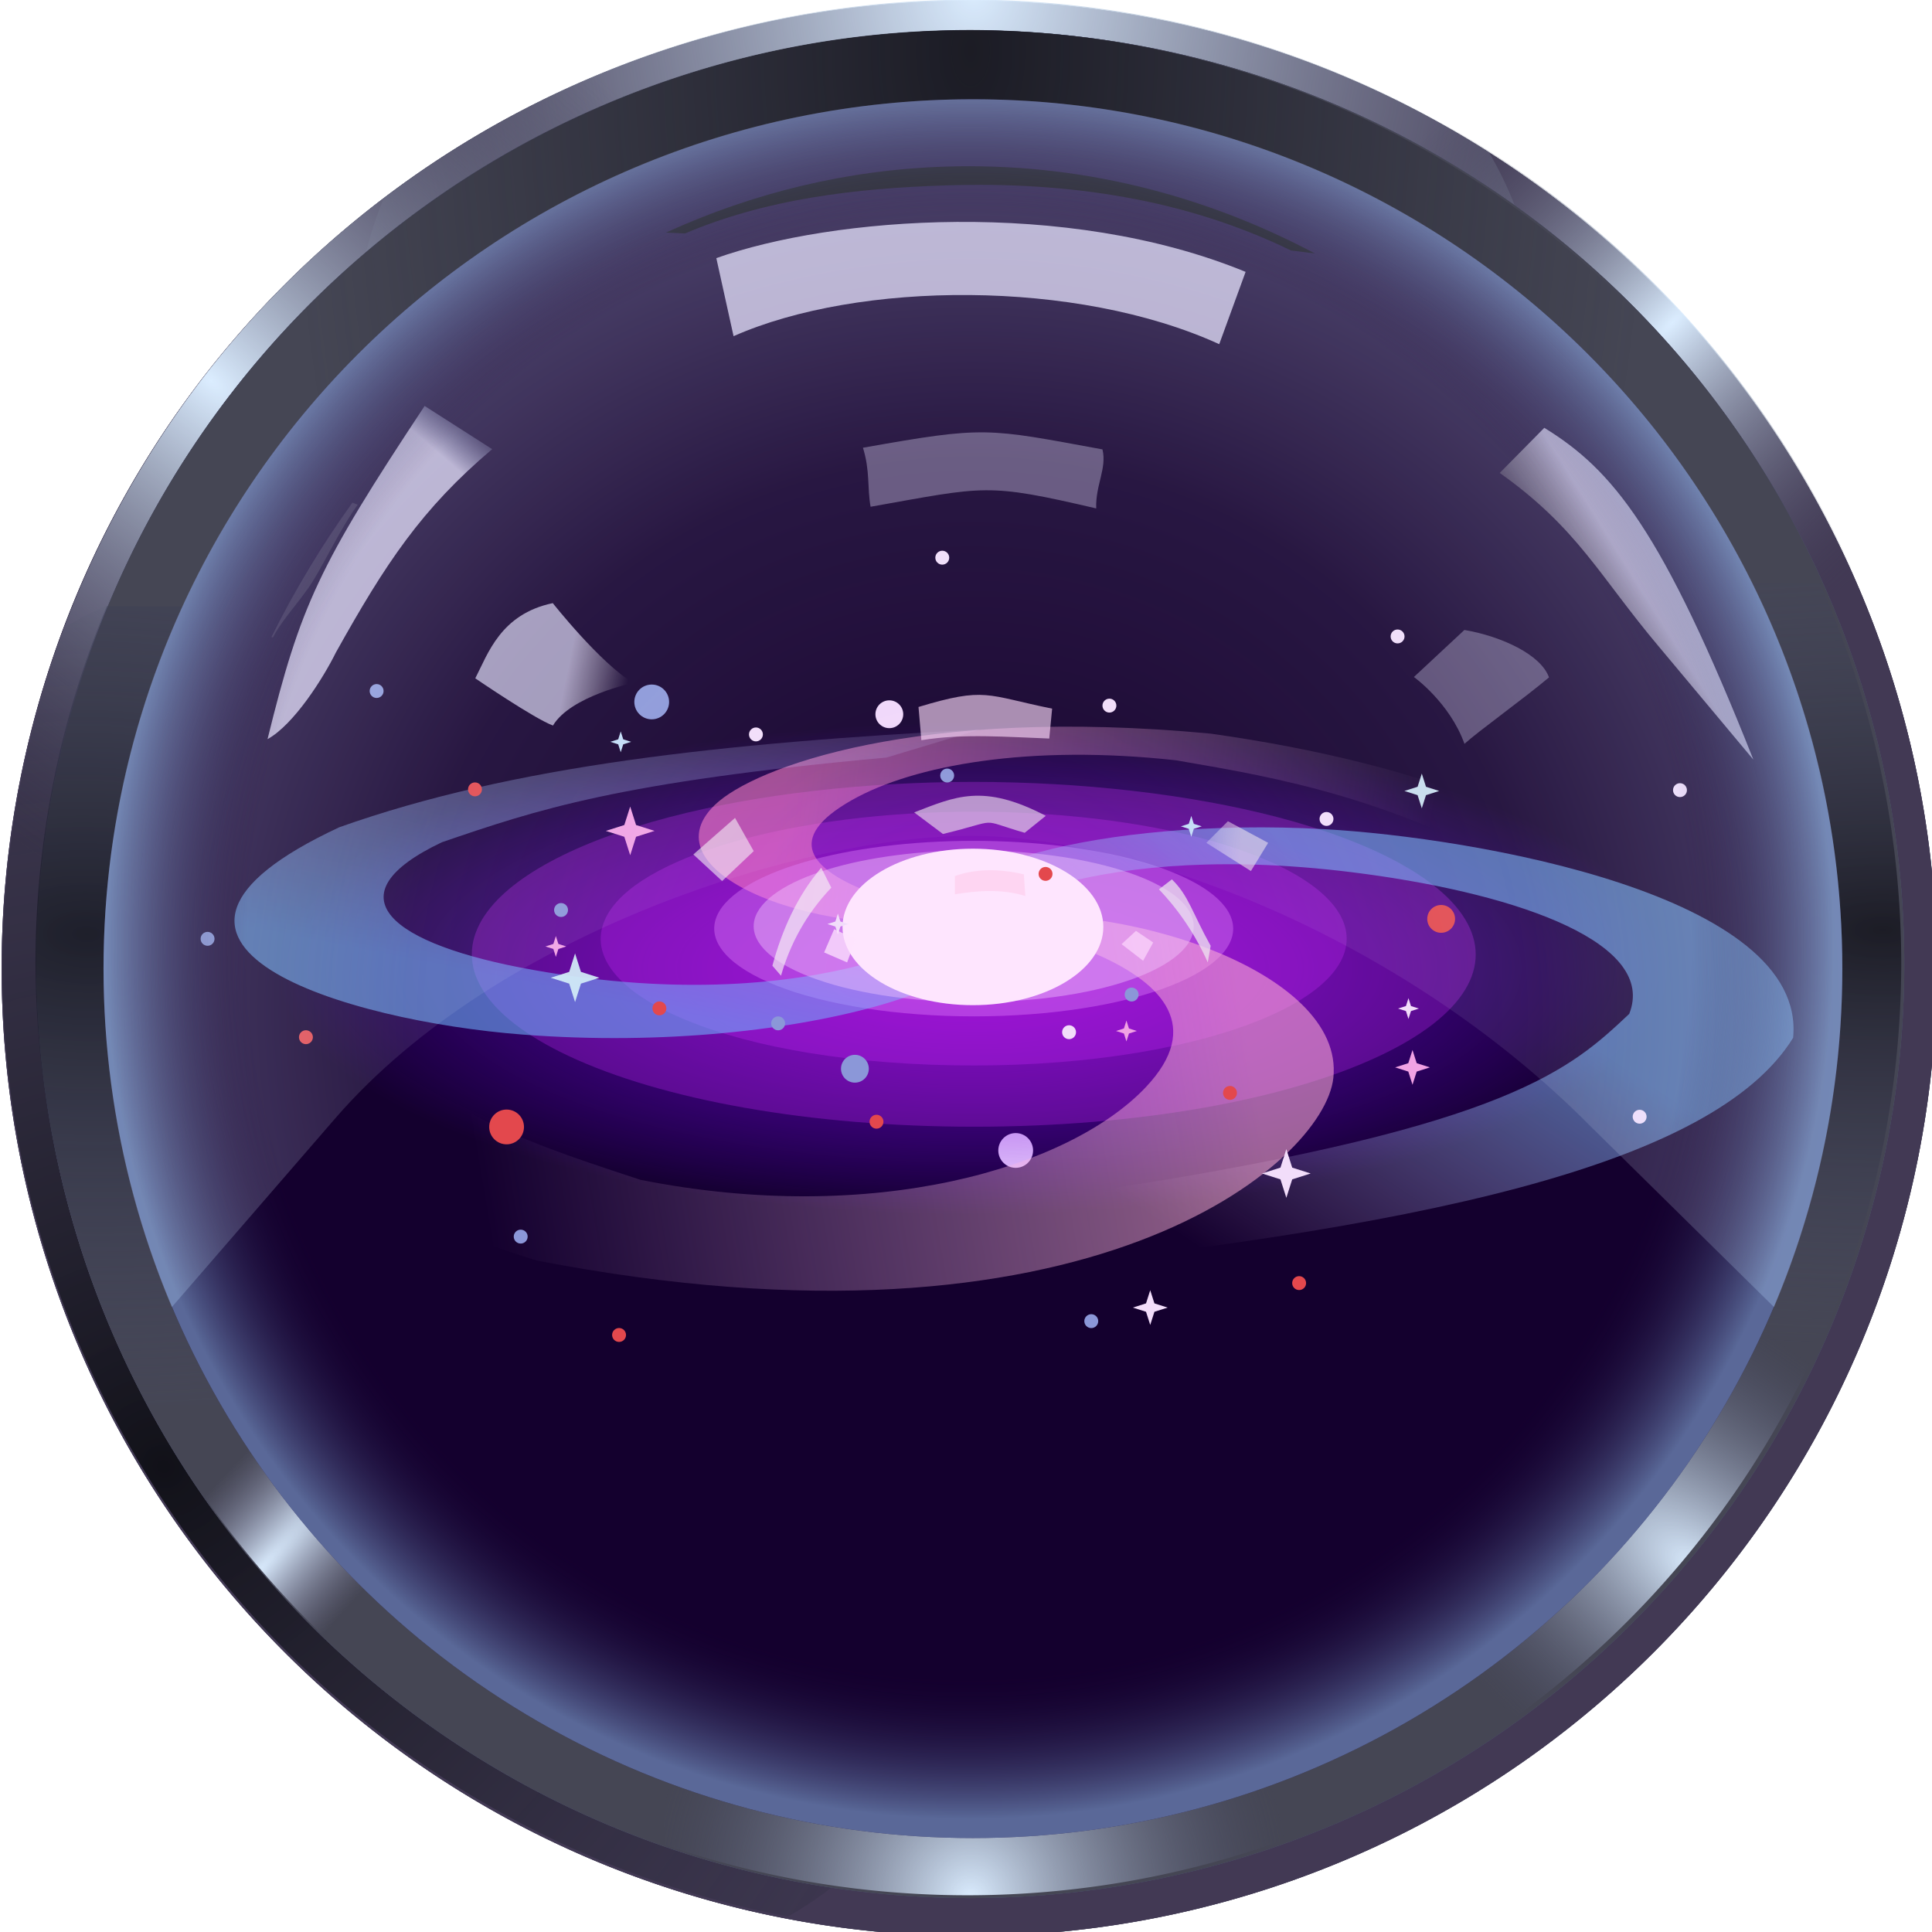 <?xml version="1.0" encoding="UTF-8" standalone="no"?>
<!-- Created with Inkscape (http://www.inkscape.org/) -->

<svg
   xmlns:dc="http://purl.org/dc/elements/1.1/"
   xmlns:cc="http://creativecommons.org/ns#"
   xmlns:rdf="http://www.w3.org/1999/02/22-rdf-syntax-ns#"
   xmlns:svg="http://www.w3.org/2000/svg"
   xmlns="http://www.w3.org/2000/svg"
   xmlns:xlink="http://www.w3.org/1999/xlink"
   xmlns:sodipodi="http://sodipodi.sourceforge.net/DTD/sodipodi-0.dtd"
   xmlns:inkscape="http://www.inkscape.org/namespaces/inkscape"
   width="100"
   height="100"
   viewBox="0 0 100 100"
   id="svg4613"
   version="1.1"
   inkscape:version="0.91 r13725"
   sodipodi:docname="logo.svg">
  <defs
     id="defs4615">
    <linearGradient
       id="linearGradient4603"
       inkscape:collect="always">
      <stop
         id="stop4605"
         offset="0"
         style="stop-color:#14002e;stop-opacity:0" />
      <stop
         style="stop-color:#14002e;stop-opacity:0;"
         offset="0.835"
         id="stop4611" />
      <stop
         id="stop4607"
         offset="1"
         style="stop-color:#9cccfd;stop-opacity:0.512" />
    </linearGradient>
    <linearGradient
       id="linearGradient5518"
       inkscape:collect="always">
      <stop
         id="stop5520"
         offset="0"
         style="stop-color:#111118;stop-opacity:1" />
      <stop
         id="stop5522"
         offset="1"
         style="stop-color:#3d3d54;stop-opacity:0;" />
    </linearGradient>
    <linearGradient
       id="linearGradient5499"
       inkscape:collect="always">
      <stop
         id="stop5501"
         offset="0"
         style="stop-color:#dbedff;stop-opacity:1" />
      <stop
         id="stop5503"
         offset="1"
         style="stop-color:#3d3d54;stop-opacity:0;" />
    </linearGradient>
    <linearGradient
       id="linearGradient5466"
       inkscape:collect="always">
      <stop
         id="stop5468"
         offset="0"
         style="stop-color:#111119;stop-opacity:0.787" />
      <stop
         id="stop5470"
         offset="1"
         style="stop-color:#4a4d6e;stop-opacity:0;" />
    </linearGradient>
    <linearGradient
       id="linearGradient5446"
       inkscape:collect="always">
      <stop
         id="stop5448"
         offset="0"
         style="stop-color:#181924;stop-opacity:0.863" />
      <stop
         id="stop5450"
         offset="1"
         style="stop-color:#4a4d6e;stop-opacity:0;" />
    </linearGradient>
    <linearGradient
       id="linearGradient5436"
       inkscape:collect="always">
      <stop
         id="stop5438"
         offset="0"
         style="stop-color:#13131b;stop-opacity:0.829" />
      <stop
         id="stop5440"
         offset="1"
         style="stop-color:#1b1c28;stop-opacity:0" />
    </linearGradient>
    <linearGradient
       id="linearGradient5425"
       inkscape:collect="always">
      <stop
         id="stop5427"
         offset="0"
         style="stop-color:#dbedff;stop-opacity:1" />
      <stop
         id="stop5429"
         offset="1"
         style="stop-color:#4a4d6e;stop-opacity:0;" />
    </linearGradient>
    <linearGradient
       id="linearGradient5403"
       inkscape:collect="always">
      <stop
         id="stop5405"
         offset="0"
         style="stop-color:#dbedff;stop-opacity:1" />
      <stop
         id="stop5407"
         offset="1"
         style="stop-color:#8585a9;stop-opacity:0" />
    </linearGradient>
    <linearGradient
       id="linearGradient4693"
       inkscape:collect="always">
      <stop
         id="stop4695"
         offset="0"
         style="stop-color:#ffffff;stop-opacity:0" />
      <stop
         style="stop-color:#e6f1ff;stop-opacity:0.095"
         offset="0.614"
         id="stop4545" />
      <stop
         id="stop4697"
         offset="1"
         style="stop-color:#cee4ff;stop-opacity:0.318" />
    </linearGradient>
    <linearGradient
       id="linearGradient5773"
       inkscape:collect="always">
      <stop
         id="stop5775"
         offset="0"
         style="stop-color:#ffafd4;stop-opacity:0.561" />
      <stop
         id="stop5777"
         offset="1"
         style="stop-color:#f3caff;stop-opacity:0;" />
    </linearGradient>
    <linearGradient
       id="linearGradient5767"
       inkscape:collect="always">
      <stop
         id="stop5769"
         offset="0"
         style="stop-color:#ff7fc4;stop-opacity:0.561" />
      <stop
         id="stop5771"
         offset="1"
         style="stop-color:#f3caff;stop-opacity:0;" />
    </linearGradient>
    <linearGradient
       id="linearGradient5761"
       inkscape:collect="always">
      <stop
         id="stop5763"
         offset="0"
         style="stop-color:#6eb5ff;stop-opacity:0.561" />
      <stop
         id="stop5765"
         offset="1"
         style="stop-color:#f3caff;stop-opacity:0;" />
    </linearGradient>
    <linearGradient
       id="linearGradient5755"
       inkscape:collect="always">
      <stop
         id="stop5757"
         offset="0"
         style="stop-color:#75b9ff;stop-opacity:0.561" />
      <stop
         id="stop5759"
         offset="1"
         style="stop-color:#f3caff;stop-opacity:0;" />
    </linearGradient>
    <linearGradient
       inkscape:collect="always"
       id="linearGradient5992">
      <stop
         style="stop-color:#7f00b4;stop-opacity:1"
         offset="0"
         id="stop5994" />
      <stop
         style="stop-color:#6a03ff;stop-opacity:0;"
         offset="1"
         id="stop5996" />
    </linearGradient>
    <radialGradient
       inkscape:collect="always"
       xlink:href="#linearGradient5992"
       id="radialGradient4474"
       gradientUnits="userSpaceOnUse"
       gradientTransform="matrix(1.001,6.3473416e-8,-2.8135195e-8,0.354,173.129,53.758)"
       cx="325"
       cy="661.379"
       fx="325"
       fy="661.379"
       r="99.898" />
    <linearGradient
       gradientTransform="matrix(1.001,0,0,0.98,173.129,-360.056)"
       inkscape:collect="always"
       xlink:href="#linearGradient5767"
       id="linearGradient4476"
       gradientUnits="userSpaceOnUse"
       x1="297.338"
       y1="638.004"
       x2="389.846"
       y2="649.518" />
    <linearGradient
       inkscape:collect="always"
       xlink:href="#linearGradient5755"
       id="linearGradient4478"
       gradientUnits="userSpaceOnUse"
       gradientTransform="matrix(0,0.98,-1.001,0,1176.44,-14.696)"
       x1="296.94"
       y1="622.328"
       x2="343.511"
       y2="653.968" />
    <linearGradient
       inkscape:collect="always"
       xlink:href="#linearGradient5773"
       id="linearGradient4480"
       gradientUnits="userSpaceOnUse"
       gradientTransform="matrix(-1.001,0,0,-0.98,823.747,967.753)"
       x1="284.071"
       y1="675.464"
       x2="394.919"
       y2="657.09" />
    <linearGradient
       inkscape:collect="always"
       xlink:href="#linearGradient5761"
       id="linearGradient4482"
       gradientUnits="userSpaceOnUse"
       gradientTransform="matrix(0,-0.98,1.001,0,-179.564,622.393)"
       x1="333.084"
       y1="644.571"
       x2="394.919"
       y2="657.09" />
    <linearGradient
       id="linearGradient4454">
      <stop
         id="stop4456"
         style="stop-color:#e7e3fe;stop-opacity:0.91"
         offset="0" />
      <stop
         id="stop4458"
         style="stop-color:#a8b4df;stop-opacity:0"
         offset="1" />
    </linearGradient>
    <linearGradient
       id="linearGradient4446-5">
      <stop
         id="stop4448"
         style="stop-color:#e7e3fe;stop-opacity:0.91"
         offset="0" />
      <stop
         id="stop4450"
         style="stop-color:#8f908a;stop-opacity:0"
         offset="1" />
    </linearGradient>
    <linearGradient
       id="linearGradient4438">
      <stop
         id="stop4440"
         style="stop-color:#e7e3fe;stop-opacity:0.91"
         offset="0" />
      <stop
         id="stop4442"
         style="stop-color:#ffffff;stop-opacity:0"
         offset="1" />
    </linearGradient>
    <linearGradient
       id="linearGradient4430">
      <stop
         id="stop4432"
         style="stop-color:#eadfec;stop-opacity:0.847"
         offset="0" />
      <stop
         id="stop4434"
         style="stop-color:#ffffff;stop-opacity:0.408"
         offset="1" />
    </linearGradient>
    <filter
       style="color-interpolation-filters:sRGB"
       id="filter4426">
      <feGaussianBlur
         id="feGaussianBlur4428"
         stdDeviation="0.796" />
    </filter>
    <filter
       style="color-interpolation-filters:sRGB"
       x="-0.015"
       y="-0.107"
       width="1.03"
       height="1.213"
       id="filter4487">
      <feGaussianBlur
         id="feGaussianBlur4489"
         stdDeviation="0.493" />
    </filter>
    <filter
       style="color-interpolation-filters:sRGB"
       id="filter4511">
      <feGaussianBlur
         id="feGaussianBlur4513"
         stdDeviation="0.368" />
    </filter>
    <linearGradient
       x1="59.75"
       y1="853.862"
       x2="63.5"
       y2="848.862"
       id="linearGradient4973"
       xlink:href="#linearGradient4454"
       gradientUnits="userSpaceOnUse" />
    <linearGradient
       x1="70.747"
       y1="877.477"
       x2="78.509"
       y2="879.57"
       id="linearGradient4975"
       xlink:href="#linearGradient4438"
       gradientUnits="userSpaceOnUse" />
    <linearGradient
       x1="159.099"
       y1="895.738"
       x2="155.033"
       y2="895.208"
       id="linearGradient4977"
       xlink:href="#linearGradient4430"
       gradientUnits="userSpaceOnUse" />
    <linearGradient
       x1="201.5"
       y1="859.362"
       x2="192.5"
       y2="865.862"
       id="linearGradient4979"
       xlink:href="#linearGradient4446-5"
       gradientUnits="userSpaceOnUse" />
    <filter
       id="filter6613"
       inkscape:label="Blur"
       style="color-interpolation-filters:sRGB">
      <feGaussianBlur
         id="feGaussianBlur6615"
         result="blur"
         stdDeviation="2 2" />
    </filter>
    <filter
       height="1.254"
       y="-0.127"
       width="1.17"
       x="-0.085"
       id="filter5123"
       style="color-interpolation-filters:sRGB"
       inkscape:collect="always">
      <feGaussianBlur
         id="feGaussianBlur5125"
         stdDeviation="0.741"
         inkscape:collect="always" />
    </filter>
    <filter
       height="1.282"
       y="-0.141"
       width="1.195"
       x="-0.098"
       id="filter5219"
       style="color-interpolation-filters:sRGB"
       inkscape:collect="always">
      <feGaussianBlur
         id="feGaussianBlur5221"
         stdDeviation="0.725"
         inkscape:collect="always" />
    </filter>
    <filter
       height="1.555"
       y="-0.278"
       width="1.163"
       x="-0.081"
       id="filter5247"
       style="color-interpolation-filters:sRGB"
       inkscape:collect="always">
      <feGaussianBlur
         id="feGaussianBlur5249"
         stdDeviation="0.558"
         inkscape:collect="always" />
    </filter>
    <filter
       height="1.187"
       y="-0.094"
       width="1.297"
       x="-0.149"
       id="filter5279"
       style="color-interpolation-filters:sRGB"
       inkscape:collect="always">
      <feGaussianBlur
         id="feGaussianBlur5281"
         stdDeviation="0.449"
         inkscape:collect="always" />
    </filter>
    <filter
       height="1.291"
       y="-0.146"
       width="1.404"
       x="-0.202"
       id="filter5291"
       style="color-interpolation-filters:sRGB"
       inkscape:collect="always">
      <feGaussianBlur
         id="feGaussianBlur5293"
         stdDeviation="0.536"
         inkscape:collect="always" />
    </filter>
    <filter
       height="1.52"
       y="-0.26"
       width="1.363"
       x="-0.181"
       id="filter5303"
       style="color-interpolation-filters:sRGB"
       inkscape:collect="always">
      <feGaussianBlur
         id="feGaussianBlur5305"
         stdDeviation="0.575"
         inkscape:collect="always" />
    </filter>
    <filter
       height="1.343"
       y="-0.172"
       width="1.311"
       x="-0.155"
       id="filter5315"
       style="color-interpolation-filters:sRGB"
       inkscape:collect="always">
      <feGaussianBlur
         id="feGaussianBlur5317"
         stdDeviation="0.48"
         inkscape:collect="always" />
    </filter>
    <filter
       height="1.659"
       y="-0.329"
       width="1.166"
       x="-0.083"
       id="filter5351"
       style="color-interpolation-filters:sRGB"
       inkscape:collect="always">
      <feGaussianBlur
         id="feGaussianBlur5353"
         stdDeviation="0.559"
         inkscape:collect="always" />
    </filter>
    <filter
       height="1.711"
       y="-0.356"
       width="1.582"
       x="-0.291"
       id="filter5363"
       style="color-interpolation-filters:sRGB"
       inkscape:collect="always">
      <feGaussianBlur
         id="feGaussianBlur5365"
         stdDeviation="0.472"
         inkscape:collect="always" />
    </filter>
    <filter
       height="1.655"
       y="-0.327"
       width="1.595"
       x="-0.298"
       id="filter5375"
       style="color-interpolation-filters:sRGB"
       inkscape:collect="always">
      <feGaussianBlur
         id="feGaussianBlur5377"
         stdDeviation="0.482"
         inkscape:collect="always" />
    </filter>
    <radialGradient
       gradientUnits="userSpaceOnUse"
       gradientTransform="matrix(-1.017,0.003,-0.003,-0.991,659.17,54.38)"
       r="125"
       fy="18.074"
       fx="498.712"
       cy="18.074"
       cx="498.712"
       id="radialGradient4699"
       xlink:href="#linearGradient4693"
       inkscape:collect="always" />
    <radialGradient
       gradientUnits="userSpaceOnUse"
       gradientTransform="matrix(0.243,0.223,-1.494,1.63,-43.861,58.48)"
       r="38"
       fy="-231.47"
       fx="399"
       cy="-231.47"
       cx="399"
       id="radialGradient5409"
       xlink:href="#linearGradient5403"
       inkscape:collect="always" />
    <radialGradient
       gradientUnits="userSpaceOnUse"
       gradientTransform="matrix(1.029,5.3796698e-7,-5.488288e-7,1.09,-14.374,3.433)"
       r="43"
       fy="-173.607"
       fx="498.173"
       cy="-173.607"
       cx="498.173"
       id="radialGradient5420"
       xlink:href="#linearGradient5425"
       inkscape:collect="always" />
    <radialGradient
       gradientUnits="userSpaceOnUse"
       gradientTransform="matrix(0.603,-0.736,1.39,1.14,554.368,458.369)"
       r="33.767"
       fy="-224.112"
       fx="589.879"
       cy="-224.112"
       cx="589.879"
       id="radialGradient5431"
       xlink:href="#linearGradient5425"
       inkscape:collect="always" />
    <radialGradient
       gradientUnits="userSpaceOnUse"
       gradientTransform="matrix(-0.964,-3.2315397e-8,4.1619565e-8,-1.784,978.398,-1259.346)"
       r="97.935"
       fy="-458.728"
       fx="498.03"
       cy="-458.728"
       cx="498.03"
       id="radialGradient5442"
       xlink:href="#linearGradient5436"
       inkscape:collect="always" />
    <radialGradient
       gradientTransform="matrix(-0.006,0.325,-0.589,-0.01,678.551,-310.246)"
       gradientUnits="userSpaceOnUse"
       r="214.643"
       fy="513.404"
       fx="-11.048"
       cy="513.404"
       cx="-11.048"
       id="radialGradient5452"
       xlink:href="#linearGradient5446"
       inkscape:collect="always" />
    <radialGradient
       gradientUnits="userSpaceOnUse"
       gradientTransform="matrix(-1.957,0,0,-0.894,1845.563,-598.399)"
       r="64.262"
       fy="-311.94"
       fx="624.069"
       cy="-311.94"
       cx="624.069"
       id="radialGradient5472"
       xlink:href="#linearGradient5466"
       inkscape:collect="always" />
    <radialGradient
       gradientUnits="userSpaceOnUse"
       gradientTransform="matrix(-1.407,-5.1659664e-7,6.2494346e-7,-1.727,1186.457,-1057.673)"
       r="81.671"
       fy="-352.027"
       fx="489.176"
       cy="-352.027"
       cx="489.176"
       id="radialGradient5483"
       xlink:href="#linearGradient5499"
       inkscape:collect="always" />
    <radialGradient
       gradientUnits="userSpaceOnUse"
       gradientTransform="matrix(-0.643,0.766,-1.527,-1.283,48.729,-1203.024)"
       r="67.048"
       fy="-392.455"
       fx="396.622"
       cy="-392.455"
       cx="396.622"
       id="radialGradient5494"
       xlink:href="#linearGradient5499"
       inkscape:collect="always" />
    <radialGradient
       gradientUnits="userSpaceOnUse"
       gradientTransform="matrix(-0.452,-0.459,1.415,-1.394,1330.8,-622.915)"
       r="66.432"
       fy="-341.535"
       fx="559.651"
       cy="-341.535"
       cx="559.651"
       id="radialGradient5505"
       xlink:href="#linearGradient5499"
       inkscape:collect="always" />
    <radialGradient
       gradientUnits="userSpaceOnUse"
       gradientTransform="matrix(1.664,1.719,-1.597,1.547,-663.129,-517.234)"
       r="67.048"
       fy="-254.298"
       fx="386.693"
       cy="-254.298"
       cx="386.693"
       id="radialGradient5524"
       xlink:href="#linearGradient5518"
       inkscape:collect="always" />
    <filter
       height="1.261"
       y="-0.131"
       width="1.052"
       x="-0.026"
       id="filter7000"
       style="color-interpolation-filters:sRGB"
       inkscape:collect="always">
      <feGaussianBlur
         id="feGaussianBlur7002"
         stdDeviation="0.708"
         inkscape:collect="always" />
    </filter>
    <radialGradient
       gradientTransform="matrix(0.994,0.009,-0.009,1.005,1.241,-1.473)"
       gradientUnits="userSpaceOnUse"
       r="120"
       fy="28.784"
       fx="151.416"
       cy="28.784"
       cx="151.416"
       id="radialGradient4609"
       xlink:href="#linearGradient4603"
       inkscape:collect="always" />
  </defs>
  <sodipodi:namedview
     id="base"
     pagecolor="#ffffff"
     bordercolor="#666666"
     borderopacity="1.0"
     inkscape:pageopacity="0.0"
     inkscape:pageshadow="2"
     inkscape:zoom="5.6"
     inkscape:cx="48.900148"
     inkscape:cy="53.679152"
     inkscape:document-units="px"
     inkscape:current-layer="layer1"
     showgrid="false"
     units="px"
     inkscape:window-width="1440"
     inkscape:window-height="851"
     inkscape:window-x="0"
     inkscape:window-y="1"
     inkscape:window-maximized="1" />
  <g
     inkscape:label="Layer 1"
     inkscape:groupmode="layer"
     id="layer1"
     transform="translate(0,-952.362)">
    <g
       id="layer3"
       inkscape:label="Layer 3"
       style="display:inline"
       transform="matrix(0.375,0,0,0.375,-6.634,990.492)">
      <g
         transform="matrix(1.051,0,0,1.051,-747.189,-961.645)"
         id="g4726"
         style="display:inline;fill:#3d3d54;fill-opacity:0.937;stroke:none">
        <path
           inkscape:connector-curvature="0"
           d="m 568.571,471.291 a 214.643,214.643 0 1 1 -429.286,0 214.643,214.643 0 1 1 429.286,0 z"
           transform="matrix(0.592,0,0,0.592,645.521,666.42)"
           id="path4706"
           style="fill:#3d3d54;fill-opacity:0.937;stroke:none" />
        <path
           inkscape:connector-curvature="0"
           d="m 568.571,471.291 a 214.643,214.643 0 1 1 -429.286,0 214.643,214.643 0 1 1 429.286,0 z"
           transform="matrix(0.592,0,0,0.592,645.521,666.42)"
           id="path4724"
           style="fill:#3d3d54;fill-opacity:0.937;stroke:none" />
        <path
           inkscape:connector-curvature="0"
           d="m 568.571,471.291 a 214.643,214.643 0 1 1 -429.286,0 214.643,214.643 0 1 1 429.286,0 z"
           transform="matrix(0.592,0,0,0.592,645.521,666.42)"
           id="path4642"
           style="fill:#423955;fill-opacity:0.937;stroke:none" />
        <path
           inkscape:connector-curvature="0"
           style="fill:url(#radialGradient5524);fill-opacity:1;stroke:none"
           d="m 398.809,-368.83 c -9.471,0 -18.317,2.572 -25.896,7.041 a 133.487,133.487 0 0 0 -8.719,46.996 133.487,133.487 0 0 0 108.393,130.945 c 15.372,-8.743 25.703,-25.249 25.703,-44.268 l 0,-89.803 c 0,-28.205 -22.707,-50.912 -50.912,-50.912 l -48.568,0 z"
           transform="matrix(0.952,0,0,0.952,381.355,1244.951)"
           id="path4670" />
        <path
           inkscape:connector-curvature="0"
           style="fill:url(#radialGradient5483);fill-opacity:1;stroke:none"
           d="m 501.578,-448.223 a 133.487,133.487 0 0 0 -84.779,27.367 c -2.477,6.001 -3.848,12.582 -3.848,19.498 l 0,15.557 c 0,28.205 22.705,50.912 50.91,50.912 l 61.52,0 c 28.205,0 50.912,-22.707 50.912,-50.912 l 0,-15.557 c 0,-9.493 -2.582,-18.356 -7.07,-25.947 a 133.487,133.487 0 0 0 -67.645,-20.918 z"
           transform="matrix(0.952,0,0,0.952,381.355,1244.951)"
           id="path4688" />
        <path
           inkscape:connector-curvature="0"
           style="fill:url(#radialGradient5494);fill-opacity:1;stroke:none"
           d="m 476.707,-446.547 a 133.487,133.487 0 0 0 -112.514,131.754 133.487,133.487 0 0 0 0.104,4.975 c 3.73,0.864 7.615,1.336 11.615,1.336 l 71.465,0 c 28.205,0 50.912,-22.707 50.912,-50.912 l 0,-45.498 c 0,-17.264 -8.515,-32.456 -21.582,-41.654 z"
           transform="matrix(0.952,0,0,0.952,381.355,1244.951)"
           id="path4678" />
        <path
           inkscape:connector-curvature="0"
           style="fill:url(#radialGradient5505);fill-opacity:1;stroke:none"
           d="m 515.9,-446.98 c -10.793,9.322 -17.611,23.107 -17.611,38.553 l 0,49.033 c 0,28.205 22.707,50.912 50.912,50.912 l 56.082,0 c 9.46,0 18.296,-2.564 25.869,-7.023 A 133.487,133.487 0 0 0 515.9,-446.98 Z"
           transform="matrix(0.952,0,0,0.952,381.355,1244.951)"
           id="path4674" />
      </g>
      <g
         id="g4924"
         transform="matrix(1.061,0,0,1.061,15.644,-949.591)"
         style="display:inline;opacity:1;fill:#4a4d6e;fill-opacity:1;stroke:none;stroke-width:0.094;stroke-miterlimit:4;stroke-dasharray:none;stroke-opacity:1">
        <path
           inkscape:connector-curvature="0"
           d="m 568.571,471.291 a 214.643,214.643 0 1 1 -429.286,0 214.643,214.643 0 1 1 429.286,0 z"
           transform="matrix(0.566,0,0,0.566,-72.152,657.841)"
           id="path3766"
           style="fill:#4a4d6e;fill-opacity:1;stroke:none;stroke-width:0.167;stroke-miterlimit:4;stroke-dasharray:none;stroke-opacity:1" />
        <path
           inkscape:connector-curvature="0"
           d="m 568.571,471.291 a 214.643,214.643 0 1 1 -429.286,0 214.643,214.643 0 1 1 429.286,0 z"
           transform="matrix(0.566,0,0,0.566,-72.152,657.841)"
           id="path4556"
           style="fill:#4a4d6e;fill-opacity:1;stroke:none;stroke-width:0.167;stroke-miterlimit:4;stroke-dasharray:none;stroke-opacity:1" />
        <path
           inkscape:connector-curvature="0"
           d="m 568.571,471.291 a 214.643,214.643 0 1 1 -429.286,0 214.643,214.643 0 1 1 429.286,0 z"
           transform="matrix(0.566,0,0,0.566,-72.152,657.841)"
           id="path4544"
           style="fill:#454654;fill-opacity:1;stroke:none;stroke-width:0.167;stroke-miterlimit:4;stroke-dasharray:none;stroke-opacity:1" />
        <path
           inkscape:connector-curvature="0"
           style="fill:url(#radialGradient5472);fill-opacity:1;stroke:none;stroke-width:0.167;stroke-miterlimit:4;stroke-dasharray:none;stroke-opacity:1"
           d="m 498.289,-367.416 0,114.906 112.312,0 a 128.832,128.832 0 0 0 16.211,-62.482 128.832,128.832 0 0 0 -11.27,-52.424 l -117.254,0 z"
           transform="matrix(0.942,0,0,0.942,-341.191,1221.144)"
           id="path4560" />
        <path
           inkscape:connector-curvature="0"
           style="fill:url(#radialGradient5452);fill-opacity:1;stroke:none;stroke-width:0.167;stroke-miterlimit:4;stroke-dasharray:none;stroke-opacity:1"
           d="m 378.98,-364.234 a 128.832,128.832 0 0 0 -9.832,49.242 128.832,128.832 0 0 0 15.574,61.066 l 104.949,0 0,-110.309 -110.691,0 z"
           transform="matrix(0.942,0,0,0.942,-341.191,1221.144)"
           id="path4570" />
        <path
           inkscape:connector-curvature="0"
           style="fill:url(#radialGradient5442);fill-opacity:1;stroke:none;stroke-width:0.167;stroke-miterlimit:4;stroke-dasharray:none;stroke-opacity:1"
           d="m 501.742,-443.77 a 128.832,128.832 0 0 0 -99.398,42.67 l 0,104.24 195.869,0 0,-98.834 a 128.832,128.832 0 0 0 -96.471,-48.076 z"
           transform="matrix(0.942,0,0,0.942,-341.191,1221.144)"
           id="path4582" />
        <path
           inkscape:connector-curvature="0"
           style="fill:url(#radialGradient5431);fill-opacity:1;stroke:none;stroke-width:0.167;stroke-miterlimit:4;stroke-dasharray:none;stroke-opacity:1"
           d="m 551,-270 0,72.248 A 128.832,128.832 0 0 0 618.533,-270 L 551,-270 Z"
           id="path4592"
           transform="matrix(0.942,0,0,0.942,-341.191,1221.144)" />
        <path
           inkscape:connector-curvature="0"
           style="fill:url(#radialGradient5420);fill-opacity:1;stroke:none;stroke-width:0.167;stroke-miterlimit:4;stroke-dasharray:none;stroke-opacity:1"
           d="m 456,-248 0,54.789 a 128.832,128.832 0 0 0 86,-0.82 L 542,-248 l -86,0 z"
           transform="matrix(0.942,0,0,0.942,-341.191,1221.144)"
           id="path4602" />
        <path
           inkscape:connector-curvature="0"
           style="fill:url(#radialGradient5409);fill-opacity:1;stroke:none;stroke-width:0.167;stroke-miterlimit:4;stroke-dasharray:none;stroke-opacity:1"
           d="m 383,-291.91 0,34.766 A 128.832,128.832 0 0 0 423.434,-210 l 35.566,0 0,-81.91 -76,0 z"
           transform="matrix(0.942,0,0,0.942,-341.191,1221.144)"
           id="path4630" />
      </g>
      <circle
         r="120"
         cy="32.021"
         cx="151.98"
         id="path4153"
         style="fill:#14002e;fill-opacity:1" />
      <g
         id="g5084"
         transform="matrix(0.96,0,0,0.96,-326.544,-244.364)">
        <circle
           style="opacity:1;fill:#f2ddfa;fill-opacity:1;stroke:none;stroke-opacity:0.561"
           id="use5658"
           cx="504.611"
           cy="314.039"
           r="2.5" />
        <circle
           cy="251.322"
           cx="486.443"
           id="use5660"
           style="opacity:1;fill:#f0d7fa;fill-opacity:1;stroke:none;stroke-opacity:0.561"
           r="2" />
        <circle
           r="2.5"
           cy="249.552"
           cx="452.28"
           id="use5668"
           style="opacity:1;fill:#8b97d8;fill-opacity:1;stroke:none;stroke-opacity:0.561" />
        <path
           inkscape:connector-curvature="0"
           style="fill:url(#radialGradient4474);fill-opacity:1"
           d="m 611.504,280.792 c 25.441,26.234 -19.391,58.081 -112.791,58.081 -93.401,0 -138.387,-31.847 -113.073,-58.081 17.465,-18.099 66.045,-29.113 112.862,-29.113 46.817,1e-5 95.45,11.014 113.003,29.113 0,0 0,0 0,0"
           id="ellipse4456" />
        <path
           inkscape:connector-curvature="0"
           style="fill:#d02aff;fill-opacity:0.27"
           d="m 569.226,280.792 c 4.048,6.661 0.064,13.805 -12.248,19.626 -13.461,6.364 -34.807,10.207 -58.335,10.207 -23.527,0 -44.892,-3.843 -58.384,-10.207 -12.34,-5.821 -16.358,-12.965 -12.343,-19.626 3.604,-5.979 13.462,-11.165 26.944,-14.688 12.612,-3.295 28.093,-5.055 43.663,-5.055 15.57,0 31.06,1.76 43.687,5.055 13.499,3.523 23.382,8.709 27.016,14.688 0,0 0,0 0,0"
           id="circle4458" />
        <path
           inkscape:connector-curvature="0"
           style="fill:#d02aff;fill-opacity:0.27"
           d="m 551.563,280.792 c 2.248,4.926 -1.475,10.057 -10.953,14.126 -10.106,4.339 -25.402,6.905 -41.988,6.905 -34.538,0 -57.895,-10.283 -53.042,-21.031 4.098,-9.077 27.563,-15.461 52.954,-15.461 12.193,0 24.228,1.433 33.83,4.087 10.111,2.795 17.126,6.831 19.199,11.373 0,0 0,0 0,0"
           id="circle4460" />
        <path
           style="fill:url(#linearGradient4476);fill-opacity:1;fill-rule:evenodd;stroke:none;stroke-width:1px;stroke-linecap:butt;stroke-linejoin:miter;stroke-opacity:1"
           d="m 498.571,280.792 c -21.481,3.411 -47.5,-6.518 -37.21,-16.438 5.65,-5.447 29.236,-14.219 71.296,-10.245 31.378,4.45 50.69,12.923 72.102,27.088 0,0 -23.67,-5.421 -23.67,-5.421 -22.699,-12.563 -37.94,-15.175 -53.397,-17.83 -21.03,-2.317 -37.696,0.658 -46.637,5.719 -19.782,11.199 17.516,17.128 17.516,17.128 0,0 0,0 0,0"
           id="path4462"
           inkscape:connector-curvature="0"
           sodipodi:nodetypes="csccccsc"
           inkscape:transform-center-x="-27.223611"
           inkscape:transform-center-y="-47.022601" />
        <path
           inkscape:connector-curvature="0"
           style="fill:#e588ff;fill-opacity:0.373"
           d="m 535.665,280.792 c 1.09,3.405 -1.941,6.862 -8.698,9.542 -7.056,2.798 -17.347,4.425 -28.362,4.425 -11.015,0 -21.314,-1.627 -28.384,-4.425 -6.77,-2.679 -9.818,-6.137 -8.744,-9.542 1.014,-3.217 5.639,-6.14 12.687,-8.201 6.791,-1.985 15.491,-3.069 24.379,-3.069 8.888,0 17.594,1.084 24.394,3.069 7.059,2.061 11.697,4.984 12.727,8.201 0,0 0,0 0,0"
           id="circle4464" />
        <path
           style="fill:url(#linearGradient4478);fill-opacity:1;fill-rule:evenodd;stroke:none;stroke-width:1px;stroke-linecap:butt;stroke-linejoin:miter;stroke-opacity:1"
           d="m 498.484,280.781 c -9.307,-6.622 17.903,-14.77 50.561,-12.934 21.457,1.206 69.347,9.44 67.343,29.994 -11.366,18.423 -53.686,27.646 -119.543,34.12 0,0 22.441,-12.602 22.441,-12.602 56.456,-8.847 65.185,-17.096 73.537,-24.957 3.989,-10.018 -15.281,-17.054 -37.991,-20.122 -39.683,-5.362 -56.348,6.502 -56.348,6.502 0,0 0,0 0,0"
           id="path4466"
           inkscape:connector-curvature="0"
           sodipodi:nodetypes="csccccsc"
           inkscape:transform-center-x="-27.223611"
           inkscape:transform-center-y="-47.022601" />
        <path
           style="fill:url(#linearGradient4480);fill-opacity:1;fill-rule:evenodd;stroke:none;stroke-width:1px;stroke-linecap:butt;stroke-linejoin:miter;stroke-opacity:1"
           d="m 498.518,280.751 c 20.289,-3.221 53.448,7.332 51.764,22.865 -1.314,12.119 -35.008,41.647 -114.545,26.247 -42.927,-13.229 -48.109,-31.12 -42.64,-49.513 0,0 15.174,5.886 15.174,5.886 4.673,19.651 22.109,25.362 42.402,32.026 33.61,6.685 61.657,-1.742 72.614,-13.288 16.728,-17.628 -24.769,-24.222 -24.769,-24.222 0,0 0,0 0,0"
           id="path4468"
           inkscape:connector-curvature="0"
           sodipodi:nodetypes="csccccsc"
           inkscape:transform-center-x="-27.223611"
           inkscape:transform-center-y="-47.022601" />
        <path
           style="fill:url(#linearGradient4482);fill-opacity:1;fill-rule:evenodd;stroke:none;stroke-width:1px;stroke-linecap:butt;stroke-linejoin:miter;stroke-opacity:1"
           d="m 498.605,280.763 c 10.504,7.467 -23.944,19.768 -64.926,16.611 -25.17,-1.939 -62.593,-12.895 -26.311,-29.808 24.965,-8.864 54.851,-12.111 92.082,-14.064 0,0 -13.391,4.042 -13.391,4.042 -38.652,3.528 -50.315,7.522 -63.944,12.18 -16.112,7.648 -7.492,14.687 13.096,18.355 42.497,7.572 63.394,-7.315 63.394,-7.315 0,0 0,0 0,0"
           id="path4470"
           inkscape:connector-curvature="0"
           sodipodi:nodetypes="csccccsc"
           inkscape:transform-center-x="-27.223611"
           inkscape:transform-center-y="-47.022601" />
        <path
           id="circle4472"
           d="m 530.069,280.792 c 1.714,6.296 -12.297,11.922 -31.469,11.922 -9.207,0 -17.848,-1.37 -23.843,-3.737 -5.776,-2.281 -8.47,-5.244 -7.684,-8.185 0.749,-2.8 4.6,-5.362 10.578,-7.179 5.786,-1.758 13.251,-2.721 20.896,-2.721 15.92,0 29.974,4.217 31.522,9.9 0,0 0,0 0,0"
           style="fill:#f3caff;fill-opacity:0.411"
           inkscape:connector-curvature="0" />
        <ellipse
           ry="11.25"
           rx="18.75"
           cy="281.901"
           cx="498.462"
           id="circle3416"
           style="fill:#fee5fe;fill-opacity:1;filter:url(#filter6613)" />
        <circle
           r="1"
           cy="266.376"
           cx="549.298"
           id="use4412"
           style="opacity:1;fill:#f2ddfa;fill-opacity:1;stroke:none;stroke-opacity:0.561" />
        <circle
           r="1"
           cy="309.907"
           cx="484.598"
           id="use4414"
           style="opacity:1;fill:#e3484d;fill-opacity:1;stroke:none;stroke-opacity:0.561" />
        <circle
           style="opacity:1;fill:#8b97d8;fill-opacity:1;stroke:none;stroke-opacity:0.561"
           id="use4416"
           cx="470.456"
           cy="295.765"
           r="1" />
        <path
           d="m 441.259,292.708 -0.845,-2.655 -2.655,-0.845 2.655,-0.845 0.845,-2.655 0.845,2.655 2.655,0.845 -2.655,0.845 z"
           inkscape:randomized="0"
           inkscape:rounded="0"
           inkscape:flatsided="false"
           sodipodi:arg2="2.3561945"
           sodipodi:arg1="1.5707963"
           sodipodi:r2="1.1954502"
           sodipodi:r1="3.5"
           sodipodi:cy="289.20767"
           sodipodi:cx="441.25909"
           sodipodi:sides="4"
           id="use4418"
           style="opacity:1;fill:#d2ecf8;fill-opacity:0.93;stroke:none;stroke-opacity:0.561"
           sodipodi:type="star" />
        <path
           d="m 449.185,271.594 -0.845,-2.655 -2.655,-0.845 2.655,-0.845 0.845,-2.655 0.845,2.655 2.655,0.845 -2.655,0.845 z"
           inkscape:randomized="0"
           inkscape:rounded="0"
           inkscape:flatsided="false"
           sodipodi:arg2="2.3561945"
           sodipodi:arg1="1.5707963"
           sodipodi:r2="1.1954502"
           sodipodi:r1="3.5"
           sodipodi:cy="268.09372"
           sodipodi:cx="449.18494"
           sodipodi:sides="4"
           id="use4420"
           style="opacity:1;fill:#f1a2e4;fill-opacity:1;stroke:none;stroke-opacity:0.561"
           sodipodi:type="star" />
        <path
           sodipodi:type="star"
           style="opacity:1;fill:#f2ddfa;fill-opacity:1;stroke:none;stroke-opacity:0.561"
           id="use4424"
           sodipodi:sides="4"
           sodipodi:cx="543.52374"
           sodipodi:cy="317.34982"
           sodipodi:r1="3.5"
           sodipodi:r2="1.1954502"
           sodipodi:arg1="1.5707963"
           sodipodi:arg2="2.3561945"
           inkscape:flatsided="false"
           inkscape:rounded="0"
           inkscape:randomized="0"
           d="m 543.524,320.85 -0.845,-2.655 -2.655,-0.845 2.655,-0.845 0.845,-2.655 0.845,2.655 2.655,0.845 -2.655,0.845 z" />
        <path
           sodipodi:type="star"
           style="opacity:1;fill:#c6dcec;fill-opacity:1;stroke:none;stroke-opacity:0.561"
           id="use5646"
           sodipodi:sides="4"
           sodipodi:cx="562.99945"
           sodipodi:cy="262.35205"
           sodipodi:r1="2.5"
           sodipodi:r2="0.85389298"
           sodipodi:arg1="1.5707963"
           sodipodi:arg2="2.3561945"
           inkscape:flatsided="false"
           inkscape:rounded="0"
           inkscape:randomized="0"
           d="m 562.999,264.852 -0.604,-1.896 -1.896,-0.604 1.896,-0.604 0.604,-1.896 0.604,1.896 1.896,0.604 -1.896,0.604 z" />
        <path
           sodipodi:type="star"
           style="opacity:1;fill:#f1a2e4;fill-opacity:1;stroke:none;stroke-opacity:0.561"
           id="use5648"
           sodipodi:sides="4"
           sodipodi:cx="561.66266"
           sodipodi:cy="302.09369"
           sodipodi:r1="2.5"
           sodipodi:r2="0.85389298"
           sodipodi:arg1="1.5707963"
           sodipodi:arg2="2.3561945"
           inkscape:flatsided="false"
           inkscape:rounded="0"
           inkscape:randomized="0"
           d="m 561.663,304.594 -0.604,-1.896 -1.896,-0.604 1.896,-0.604 0.604,-1.896 0.604,1.896 1.896,0.604 -1.896,0.604 z" />
        <path
           d="m 523.954,339.131 -0.604,-1.896 -1.896,-0.604 1.896,-0.604 0.604,-1.896 0.604,1.896 1.896,0.604 -1.896,0.604 z"
           inkscape:randomized="0"
           inkscape:rounded="0"
           inkscape:flatsided="false"
           sodipodi:arg2="2.3561945"
           sodipodi:arg1="1.5707963"
           sodipodi:r2="0.85389298"
           sodipodi:r1="2.5"
           sodipodi:cy="336.63138"
           sodipodi:cx="523.95392"
           sodipodi:sides="4"
           id="use5650"
           style="opacity:1;fill:#f2ddfa;fill-opacity:1;stroke:none;stroke-opacity:0.561"
           sodipodi:type="star" />
        <path
           sodipodi:type="star"
           style="opacity:1;fill:#c3dcf7;fill-opacity:1;stroke:none;stroke-opacity:0.561"
           id="use5652"
           sodipodi:sides="4"
           sodipodi:cx="529.85925"
           sodipodi:cy="267.43994"
           sodipodi:r1="1.5"
           sodipodi:r2="0.51233578"
           sodipodi:arg1="1.5707963"
           sodipodi:arg2="2.3561945"
           inkscape:flatsided="false"
           inkscape:rounded="0"
           inkscape:randomized="0"
           d="m 529.859,268.94 -0.362,-1.138 -1.138,-0.362 1.138,-0.362 0.362,-1.138 0.362,1.138 1.138,0.362 -1.138,0.362 z" />
        <path
           d="m 520.534,298.362 -0.362,-1.138 -1.138,-0.362 1.138,-0.362 0.362,-1.138 0.362,1.138 1.138,0.362 -1.138,0.362 z"
           inkscape:randomized="0"
           inkscape:rounded="0"
           inkscape:flatsided="false"
           sodipodi:arg2="2.3561945"
           sodipodi:arg1="1.5707963"
           sodipodi:r2="0.51233578"
           sodipodi:r1="1.5"
           sodipodi:cy="296.8623"
           sodipodi:cx="520.53424"
           sodipodi:sides="4"
           id="use5654"
           style="opacity:1;fill:#f1a2e4;fill-opacity:1;stroke:none;stroke-opacity:0.561"
           sodipodi:type="star" />
        <path
           d="m 561.082,295.136 -0.362,-1.138 -1.138,-0.362 1.138,-0.362 0.362,-1.138 0.362,1.138 1.138,0.362 -1.138,0.362 z"
           inkscape:randomized="0"
           inkscape:rounded="0"
           inkscape:flatsided="false"
           sodipodi:arg2="2.3561945"
           sodipodi:arg1="1.5707963"
           sodipodi:r2="0.51233578"
           sodipodi:r1="1.5"
           sodipodi:cy="293.63611"
           sodipodi:cx="561.08246"
           sodipodi:sides="4"
           id="use5656"
           style="opacity:1;fill:#f2ddfa;fill-opacity:1;stroke:none;stroke-opacity:0.561"
           sodipodi:type="star" />
        <circle
           r="2"
           style="opacity:1;fill:#e3484d;fill-opacity:1;stroke:none;stroke-opacity:0.561"
           id="use5662"
           cx="565.783"
           cy="280.744" />
        <circle
           r="2"
           style="opacity:1;fill:#8b97d8;fill-opacity:1;stroke:none;stroke-opacity:0.561"
           id="use5664"
           cx="481.494"
           cy="302.289" />
        <circle
           r="2.5"
           cy="310.658"
           cx="431.414"
           id="use5666"
           style="opacity:1;fill:#e3484d;fill-opacity:1;stroke:none;stroke-opacity:0.561" />
        <use
           height="100%"
           width="100%"
           transform="translate(-82.035,-12.153)"
           id="use5670"
           xlink:href="#use4412"
           y="0"
           x="0" />
        <use
           height="100%"
           width="100%"
           transform="translate(-82.035,-12.153)"
           id="use5672"
           xlink:href="#use4414"
           y="0"
           x="0" />
        <use
           height="100%"
           width="100%"
           transform="translate(-82.035,-12.153)"
           id="use5674"
           xlink:href="#use4416"
           y="0"
           x="0" />
        <use
           height="100%"
           width="100%"
           transform="translate(-82.035,-12.153)"
           id="use5676"
           xlink:href="#use5652"
           y="0"
           x="0" />
        <use
           height="100%"
           width="100%"
           transform="translate(-82.035,-12.153)"
           id="use5678"
           xlink:href="#use5654"
           y="0"
           x="0" />
        <use
           height="100%"
           width="100%"
           transform="translate(-82.035,-12.153)"
           id="use5680"
           xlink:href="#use5656"
           y="0"
           x="0" />
        <use
           height="100%"
           width="100%"
           transform="translate(50.823,-4.143)"
           id="use5682"
           xlink:href="#use4412"
           y="0"
           x="0" />
        <use
           height="100%"
           width="100%"
           transform="translate(50.823,-4.143)"
           id="use5684"
           xlink:href="#use4414"
           y="0"
           x="0" />
        <use
           height="100%"
           width="100%"
           transform="translate(50.823,-4.143)"
           id="use5686"
           xlink:href="#use4416"
           y="0"
           x="0" />
        <use
           height="100%"
           width="100%"
           transform="translate(50.823,-4.143)"
           id="use5688"
           xlink:href="#use5670"
           y="0"
           x="0" />
        <use
           height="100%"
           width="100%"
           transform="translate(50.823,-4.143)"
           id="use5690"
           xlink:href="#use5672"
           y="0"
           x="0" />
        <use
           height="100%"
           width="100%"
           transform="translate(50.823,-4.143)"
           id="use5692"
           xlink:href="#use5674"
           y="0"
           x="0" />
        <use
           height="100%"
           width="100%"
           transform="translate(-40.603,-22.097)"
           id="use5694"
           xlink:href="#use5682"
           y="0"
           x="0" />
        <use
           height="100%"
           width="100%"
           transform="translate(-26.517,-31.488)"
           id="use5696"
           xlink:href="#use5684"
           y="0"
           x="0" />
        <use
           height="100%"
           width="100%"
           transform="translate(-26.517,-31.488)"
           id="use5698"
           xlink:href="#use5686"
           y="0"
           x="0" />
        <use
           height="100%"
           width="100%"
           transform="translate(-24.031,-21.268)"
           id="use5700"
           xlink:href="#use5688"
           y="0"
           x="0" />
        <use
           height="100%"
           width="100%"
           transform="translate(-26.517,-31.488)"
           id="use5702"
           xlink:href="#use5690"
           y="0"
           x="0" />
        <use
           height="100%"
           width="100%"
           transform="translate(-26.517,-31.488)"
           id="use5704"
           xlink:href="#use5692"
           y="0"
           x="0" />
        <use
           height="100%"
           width="100%"
           transform="translate(34.803,69.053)"
           id="use5706"
           xlink:href="#use5694"
           y="0"
           x="0" />
        <use
           height="100%"
           width="100%"
           transform="translate(36.46,58.833)"
           id="use5708"
           xlink:href="#use5696"
           y="0"
           x="0" />
        <use
           height="100%"
           width="100%"
           transform="translate(20.716,78.445)"
           id="use5710"
           xlink:href="#use5698"
           y="0"
           x="0" />
        <use
           height="100%"
           width="100%"
           transform="translate(18.23,68.225)"
           id="use5712"
           xlink:href="#use5700"
           y="0"
           x="0" />
        <use
           height="100%"
           width="100%"
           transform="translate(20.716,78.445)"
           id="use5714"
           xlink:href="#use5702"
           y="0"
           x="0" />
        <use
           height="100%"
           width="100%"
           transform="translate(20.716,78.445)"
           id="use5716"
           xlink:href="#use5704"
           y="0"
           x="0" />
      </g>
      <path
         style="display:inline;fill:#fed5f2;fill-opacity:1;stroke:none;filter:url(#filter4426)"
         id="path4027"
         d="m 132.497,901.405 c -2.887,-0.757 -5.775,-0.589 -8.662,-0.177 l 0,-1.945 c 2.702,-0.816 5.548,-0.774 8.485,-0.177 z"
         inkscape:connector-curvature="0"
         transform="matrix(1.122,0,0,1.297,10.547,-1147.134)" />
      <path
         style="opacity:1;fill:url(#radialGradient4699);fill-opacity:1"
         d="m 271.98,32.021 c 0,16.569 -3.358,32.353 -9.43,46.709 L 237.321,53.871 C 211.073,27.314 174.224,13.69 151.64,13.69 c -22.584,0 -65.16,12.988 -87.695,39.014 L 41.41,78.731 C 35.338,64.374 31.98,48.59 31.98,32.021 c 0,-66.274 53.726,-120 120,-120 66.274,0 120,53.726 120,120 z"
         id="circle4678"
         inkscape:connector-curvature="0"
         sodipodi:nodetypes="sczzzcsss" />
      <path
         style="opacity:0.903;fill:url(#linearGradient4973);fill-opacity:1;stroke:none;filter:url(#filter4426)"
         id="path4009"
         d="m 58.605,849.256 c -13.041,17.051 -15.255,21.176 -19.328,35.46 3.263,-1.563 6.879,-6.535 8.413,-9.229 6.117,-9.486 10.528,-15.269 19.223,-21.635 z"
         inkscape:connector-curvature="0"
         transform="matrix(1.122,0,0,1.297,10.547,-1147.134)"
         sodipodi:nodetypes="ccccc" />
      <path
         style="opacity:0.851;fill:url(#linearGradient4975);fill-opacity:1;stroke:none;filter:url(#filter5123)"
         id="path4011"
         d="m 58.605,877.717 c 1.765,-2.75 3.59,-7.253 10.534,-8.328 0,0 6.06,7.063 10.325,9.389 0,0 -8.33,1.285 -10.783,4.596 -2.423,-0.833 -10.076,-5.657 -10.076,-5.657 z"
         inkscape:connector-curvature="0"
         transform="matrix(1.044,-0.031,0.036,1.207,-9.489,-1065.642)"
         sodipodi:nodetypes="ccccc" />
      <path
         style="opacity:0.617;fill:#e7e3fe;fill-opacity:0.91;stroke:none;filter:url(#filter4426)"
         id="path4013"
         d="m 112.288,854.112 c 15.137,-2.32 15.137,-2.096 29.464,0.177 0.569,2.023 -0.871,3.789 -0.77,6.281 -13.557,-2.731 -13.557,-2.356 -27.754,-0.177 -0.425,-2.016 -0.048,-3.798 -0.94,-6.281 z"
         inkscape:connector-curvature="0"
         transform="matrix(1.122,0,0,1.297,10.813,-1147.664)"
         sodipodi:nodetypes="ccccc" />
      <path
         style="opacity:0.59;fill:#e7e3fe;fill-opacity:0.91;stroke:none;filter:url(#filter5219)"
         id="path4015"
         d="m 180.29,870.14 -4.122,5.078 c 0,0 4.156,1.682 6.502,5.116 1.186,-1.421 5.027,-5.037 7.156,-7.401 -1.285,-1.89 -5.634,-2.862 -9.536,-2.793 z"
         inkscape:connector-curvature="0"
         transform="matrix(1.314,0.252,-0.306,1.483,249.179,-1350.579)"
         sodipodi:nodetypes="ccccc" />
      <path
         style="opacity:0.858;fill:#f4eef5;fill-opacity:0.817;stroke:none;filter:url(#filter5315)"
         id="path4017"
         d="m 91.662,896.986 5.127,-3.889 2.298,3.536 -3.889,3.182 z"
         inkscape:connector-curvature="0"
         transform="matrix(1.122,0,0,1.297,10.547,-1147.134)" />
      <path
         style="opacity:0.82;fill:#fedcfc;fill-opacity:0.925;stroke:none;filter:url(#filter5247)"
         id="path4019"
         d="m 118.885,882.313 c 8.304,-2.167 8.304,-1.247 16.44,0.177 l -0.354,3.182 c -5.244,-0.161 -10.489,-0.554 -15.733,0.177 z"
         inkscape:connector-curvature="0"
         transform="matrix(1.122,0,0,1.297,11.078,-1148.459)"
         sodipodi:nodetypes="ccccc" />
      <path
         style="opacity:0.861;fill:#ebdced;fill-opacity:0.859;stroke:none;filter:url(#filter5351)"
         id="path4021"
         d="m 123.549,894.809 c 7.327,-1.535 4.113,-1.618 10.055,-0.127 l 2.595,-1.806 c -7.722,-3.491 -11.165,-2.04 -16.193,-0.365 z"
         inkscape:connector-curvature="0"
         transform="matrix(1.122,0,0,1.297,9.222,-1147.134)"
         sodipodi:nodetypes="ccccc" />
      <path
         style="opacity:0.847;fill:url(#linearGradient4977);fill-opacity:1;stroke:none;filter:url(#filter5303)"
         id="path4023"
         d="m 160.251,898.754 2.121,-3.005 -4.95,-2.298 -2.652,2.298 z"
         inkscape:connector-curvature="0"
         transform="matrix(1.122,0,0,1.297,10.547,-1147.134)" />
      <path
         style="opacity:0.861;fill:#eee4f0;fill-opacity:1;stroke:none;filter:url(#filter5291)"
         id="path4025"
         d="m 155.301,906.709 c -2.276,-3.534 -2.727,-5.374 -4.773,-7.071 l -1.591,1.061 c 2.47,2.243 4.484,4.828 6.01,7.778 z"
         inkscape:connector-curvature="0"
         transform="matrix(1.122,0,0,1.297,10.547,-1147.134)" />
      <path
         style="opacity:0.867;fill:#f4ecf4;fill-opacity:0.905;stroke:none;filter:url(#filter5279)"
         id="path4029"
         d="m 108.632,900.521 c -3.033,2.759 -5.039,5.903 -6.187,9.369 l -1.061,-1.061 c 1.177,-3.764 2.997,-7.354 6.01,-10.43 z"
         inkscape:connector-curvature="0"
         transform="matrix(1.122,0,0,1.297,10.547,-1147.134)" />
      <path
         style="opacity:0.87;fill:#fee3fc;fill-opacity:1;stroke:none;filter:url(#filter5375)"
         id="path4031"
         d="m 110.577,908.476 1.061,-2.475 -2.652,-1.061 -1.237,2.475 z"
         inkscape:connector-curvature="0"
         transform="matrix(1.122,0,0,1.297,10.547,-1147.134)" />
      <path
         style="opacity:0.823;fill:#fedafe;fill-opacity:1;stroke:none;filter:url(#filter5363)"
         id="path4033"
         d="m 146.993,908.3 1.237,-1.945 -2.121,-1.237 -1.768,1.414 z"
         inkscape:connector-curvature="0"
         transform="matrix(1.122,0,0,1.297,10.547,-1147.134)" />
      <path
         style="opacity:0.903;fill:url(#linearGradient4979);fill-opacity:1;stroke:none;filter:url(#filter4426)"
         id="path4035"
         d="m 190.862,856.386 5.482,-4.802 c 8.446,4.491 14.501,10.862 25.721,35.314 l -11.587,-11.984 c -7.308,-7.481 -9.952,-12.591 -19.616,-18.528 z"
         inkscape:connector-curvature="0"
         transform="matrix(1.122,0,0,1.297,10.547,-1147.134)"
         sodipodi:nodetypes="ccccc" />
      <path
         inkscape:connector-curvature="0"
         d="m 128,26.25 c -12.155,0 -23.819,2.153 -34.625,6.062 l 2.344,0.156 C 105.865,29.076 116.713,28.25 128,28.25 c 15.022,0 29.29,2.249 42.125,8.094 L 173.062,36.75 C 159.479,30.029 144.181,26.25 128,26.25 Z"
         transform="matrix(1.122,-0.036,0.042,1.297,3.477,-108.123)"
         id="path4462-4"
         style="opacity:0.931;fill:#35373c;fill-opacity:1;stroke:none;filter:url(#filter4487)" />
      <path
         inkscape:connector-curvature="0"
         d="M 49.719,63 C 46.008,67.465 42.663,72.251 39.75,77.312 l 0.188,0.031 c 1.243,-2.051 3.554,-4.056 4.932,-6.01 1.731,-2.455 3.566,-5.829 5.506,-8.115 z"
         transform="matrix(1.122,0,0,1.297,10.547,-114.012)"
         id="path4469"
         style="opacity:0.393;fill:#fefefe;fill-opacity:0.73;stroke:none;filter:url(#filter4511)" />
      <path
         style="opacity:0.903;fill:#e7e3fe;fill-opacity:0.909;stroke:none;filter:url(#filter7000)"
         id="path4007"
         d="m 98.203,833.523 2.121,8.309 c 15.361,-5.88 42.2,-6.081 59.746,0.851 l 3.245,-7.695 C 141.187,827.124 112.399,829.165 98.203,833.523 Z"
         inkscape:connector-curvature="0"
         transform="matrix(1.122,0,0,1.297,6.378,-1147.134)"
         sodipodi:nodetypes="ccccc" />
      <circle
         style="fill:url(#radialGradient4609);fill-opacity:1"
         id="circle4601"
         cx="151.98"
         cy="32.021"
         r="120" />
    </g>
  </g>
</svg>
